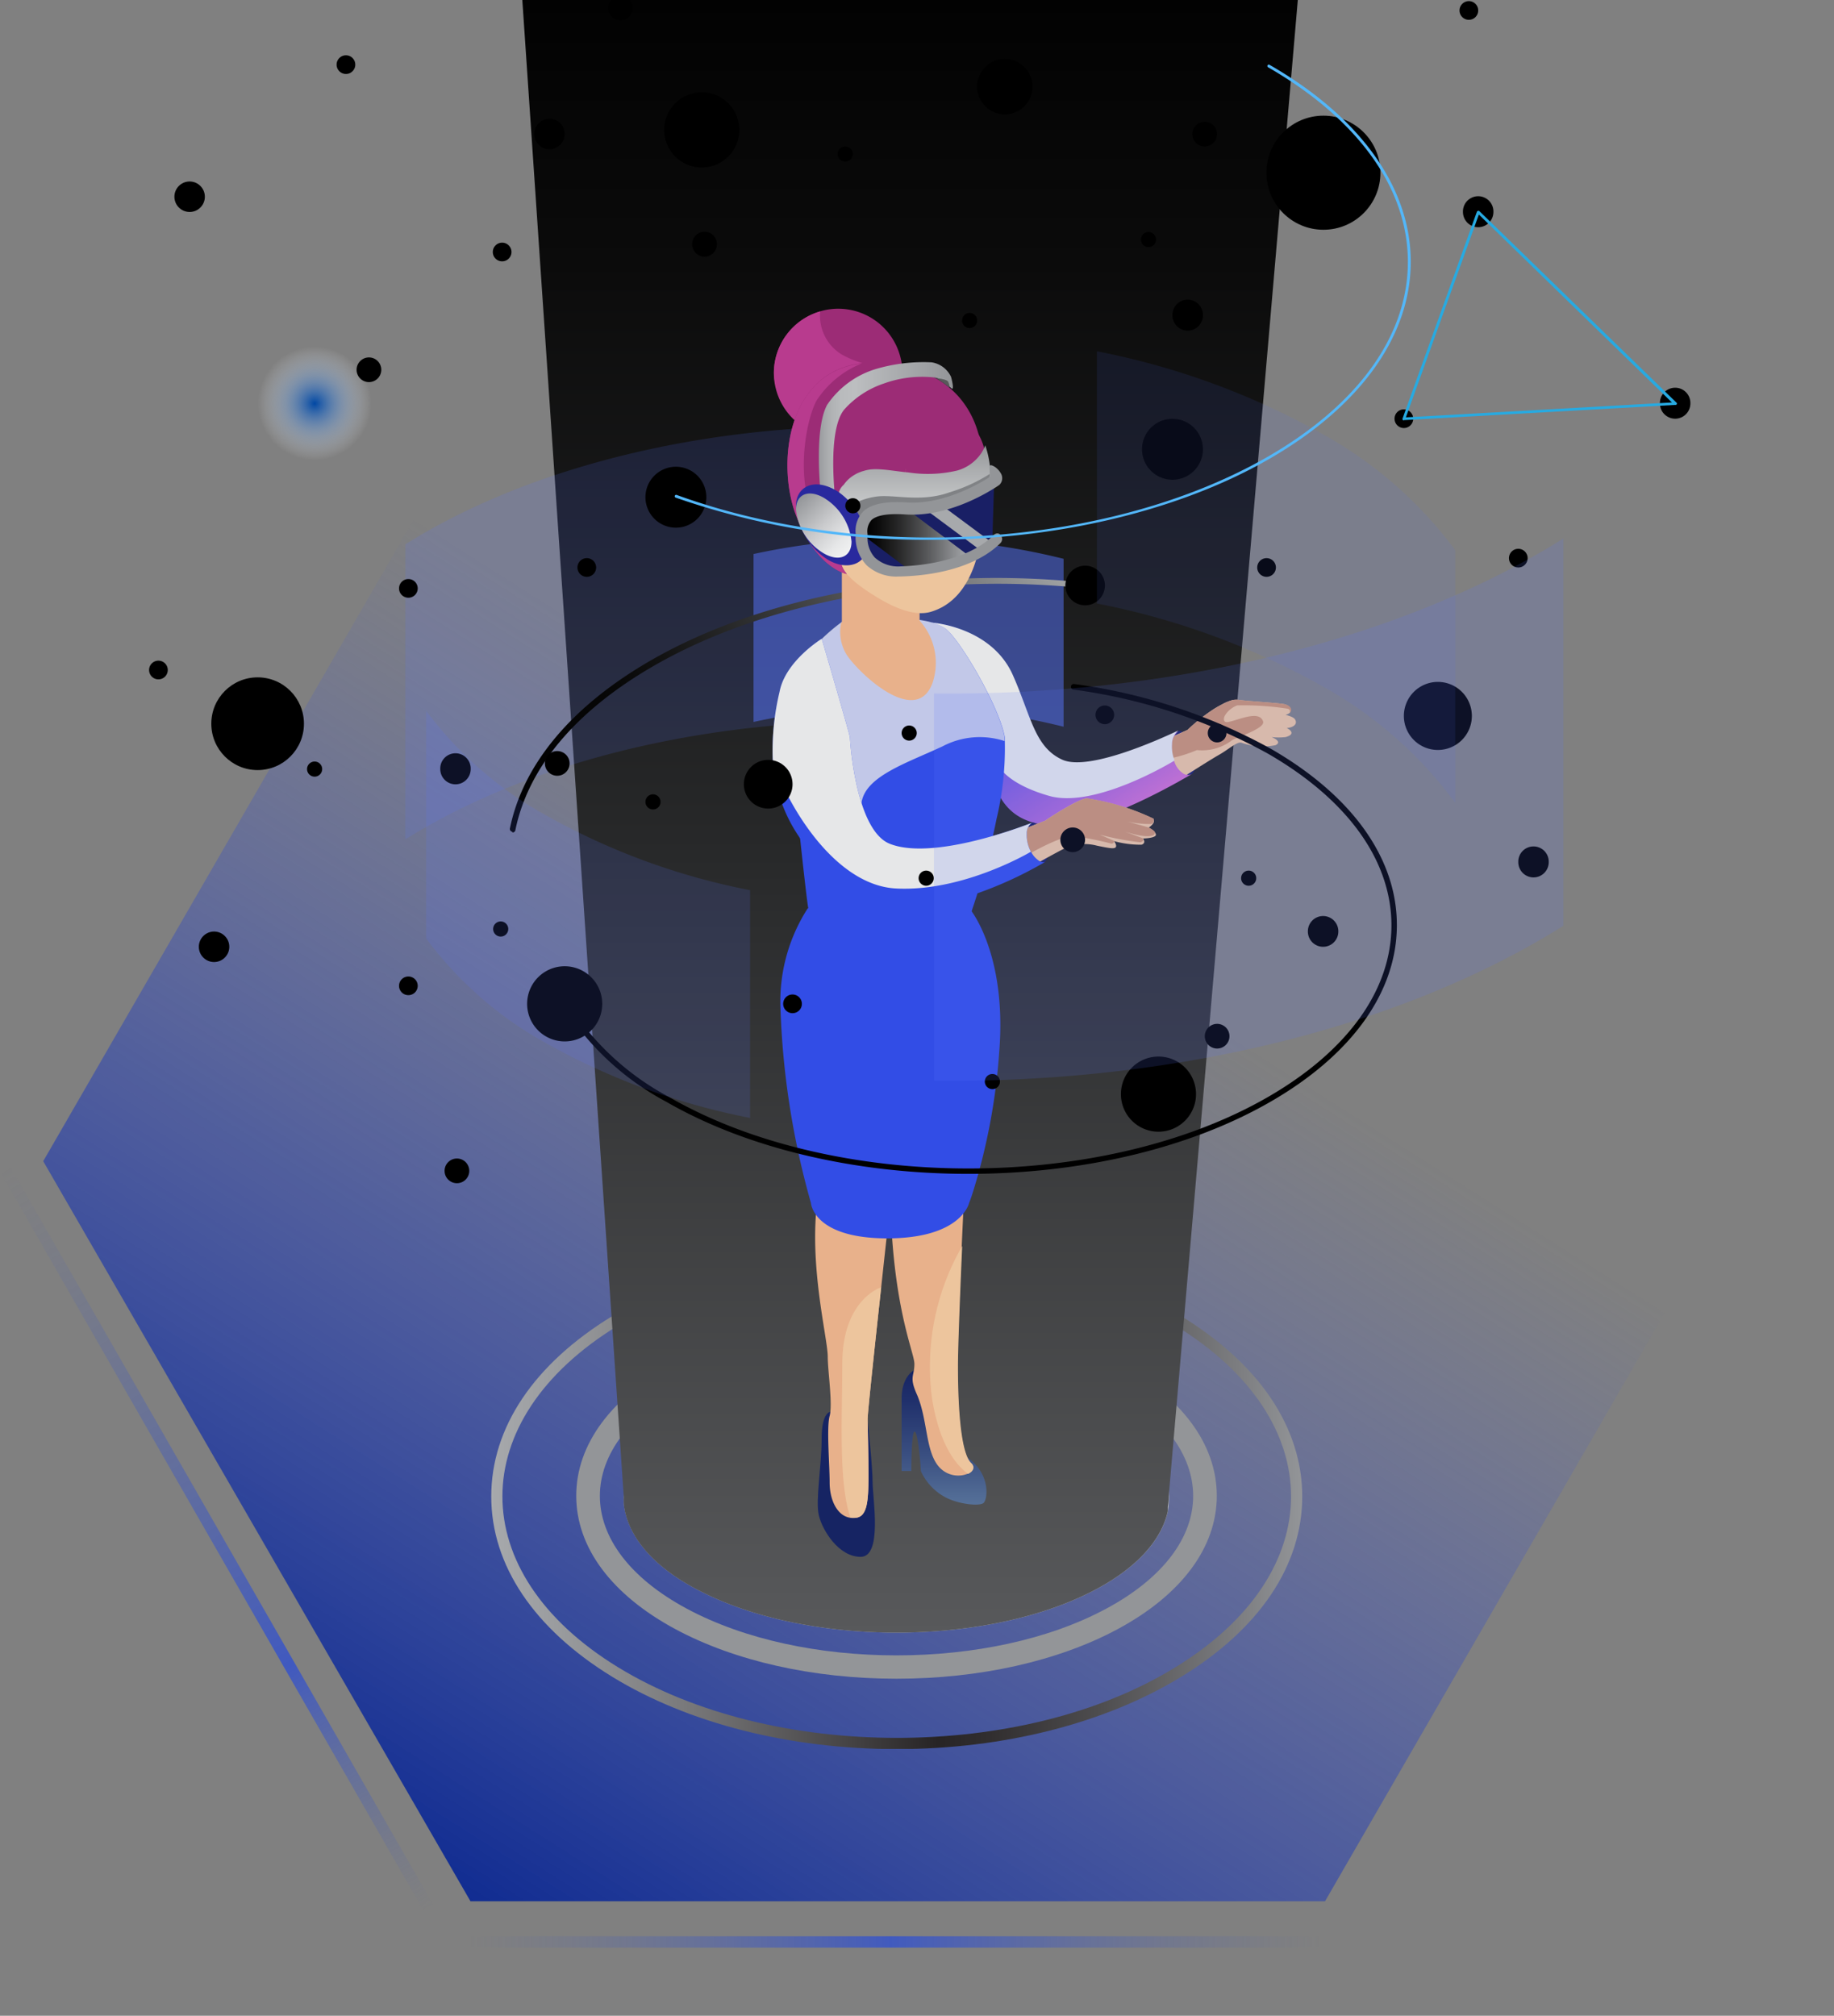 <svg width="323" height="355" fill="none" xmlns="http://www.w3.org/2000/svg"><rect width="100%" height="100%" fill="#808080" stroke="none"/><path d="M308.611 204.5l-75.25-130.337h-150.5L7.611 204.5l75.25 130.337h150.5l75.25-130.337z" fill="url(#paint0_linear)"/><path stroke="url(#paint1_linear)" stroke-width="2" d="M82.611 342h150"/><path stroke="url(#paint2_linear)" stroke-width="2" d="M.868 205.849l74.588 130.14"/><g clip-path="url(#clip0)"><path style="mix-blend-mode:color-dodge" d="M157.931 221.008c-17.785 0-35.55 4.152-49.109 12.456-27.117 16.607-27.117 43.535 0 60.142 13.559 8.303 31.305 12.455 49.109 12.455 17.804 0 35.55-4.093 49.109-12.455 27.117-16.607 27.117-43.535 0-60.142-13.559-8.304-31.305-12.456-49.109-12.456zm0-1.958c18.9 0 36.704 4.524 50.126 12.749 13.696 8.401 21.287 19.584 21.287 31.745 0 12.162-7.552 23.344-21.287 31.746-13.422 8.225-31.304 12.749-50.126 12.749s-36.704-4.524-50.126-12.749c-13.696-8.402-21.287-19.584-21.287-31.746 0-12.161 7.552-23.344 21.287-31.745 13.422-8.225 31.304-12.749 50.126-12.749z" fill="url(#paint3_linear)"/><path d="M109.878 263.838v.999c.587 5.719 5.264 11.378 14.029 15.667 18.763 9.361 49.206 9.361 67.969 0 8.061-4.015 12.679-9.126 13.813-14.374.134-.803.2-1.615.196-2.429 0-7.109-5.146-13.709-14.498-18.585a74.13 74.13 0 00-33.535-7.246 74.034 74.034 0 00-33.515 7.246c-9.313 5.014-14.459 11.613-14.459 18.722z" fill="#BCBEC0"/><path style="mix-blend-mode:color-dodge" d="M157.892 235.383c-13.363 0-26.746 2.742-36.939 8.225-20.407 10.967-20.407 28.73 0 39.697 10.213 5.483 23.478 8.225 36.939 8.225 13.461 0 26.746-2.742 36.939-8.225 20.407-10.967 20.407-28.73 0-39.697-10.193-5.483-23.478-8.225-36.939-8.225zm0-4.172c14.635 0 28.448 3.095 38.915 8.715 11.289 6.052 17.491 14.414 17.491 23.501 0 9.087-6.221 17.449-17.491 23.501-10.467 5.62-24.28 8.715-38.915 8.715-14.635 0-28.448-3.095-38.915-8.715-11.289-6.071-17.492-14.414-17.492-23.501 0-9.087 6.222-17.449 17.492-23.501 10.467-5.62 24.28-8.715 38.915-8.715z" fill="url(#paint4_linear)"/><path style="mix-blend-mode:color-dodge" d="M91.272-10.591l18.587 274.273c-.02.385-.02.77 0 1.155.587 5.719 5.263 11.378 14.028 15.667 18.763 9.361 49.207 9.361 67.97 0 8.061-4.014 12.678-9.126 13.813-14.374v-.784a9.22 9.22 0 00.156-1.801l23.655-274.136H91.272z" fill="url(#paint5_linear)"/><path d="M187.318 127.985V98.413a120.296 120.296 0 00-54.607-.842v29.572a120.31 120.31 0 0154.607.842z" fill="#5977FF" opacity=".5"/><path opacity=".15" d="M155.955 127.006V75.03c-29.466-.333-59.087 6.012-81.568 19.016-1.017.587-1.956 1.194-2.993 1.801v51.976a87.102 87.102 0 012.993-1.802c22.48-13.003 52.102-19.348 81.568-19.015z" fill="#5977FF"/><path d="M207.548 128.69c1.546-.137 4.461 5.228 2.426 7.579l-.861.352h-3.247l.489-6.991 1.193-.94z" fill="#191F65"/><path d="M203.831 130.864l2.837 7.089s6.084-3.917 8.08-5.053c1.663-.94 3.131-2.35 3.913-2.095 1.92.684 3.989.832 5.987.431 1.331-.666-.704-1.43-.704-1.43.825.096 1.659.096 2.485 0 2.21-.627.176-1.606.176-1.606.743 0 1.956-.45 1.545-1.371-.215-.548-1.095-.724-1.741-.959.25-.035.487-.136.685-.294.528-.47 0-1.293-.763-1.528-.763-.235-6.046-.509-7.944-.763a3.761 3.761 0 00-1.33 0l-.489.156c-.468.161-.92.364-1.35.607-.635.321-1.249.681-1.839 1.078l-.255.176a31.985 31.985 0 00-3.991 3.251l-4.207 1.841-1.095.47z" fill="#EDC59D"/><path d="M209.133 128.553a31.822 31.822 0 014.285-3.427c.59-.397 1.204-.757 1.839-1.078.43-.243.882-.446 1.35-.607l.489-.156c.44-.079.89-.079 1.33 0 1.957.254 6.887.489 7.944.763 1.056.275 1.291 1.058.763 1.528 0-.137.254-.548-.333-.764a51.1 51.1 0 00-8.902-.587c-1.526.568-2.837 2.213-2.172 2.859.666.646 6.007-2.526 6.731 0 .352 1.175-4.461 2.722-5.439 3.251a8.7 8.7 0 01-6.222 1.762 24.464 24.464 0 01-4.539 1.43c-.685 0-.763-1.136-1.428-2.957l4.304-2.017z" fill="#CC936D"/><path style="mix-blend-mode:color-dodge" d="M90.275 146.609a.494.494 0 00.489-.392c2.23-11.025 10.624-21.013 24.3-28.905 19.878-11.496 48.287-16.588 76.011-13.709a.487.487 0 00.36-.109.498.498 0 00.178-.332.494.494 0 00-.441-.538c-27.9-2.997-56.543 2.154-76.598 13.708-13.91 8.03-22.46 18.253-24.77 29.572a.491.491 0 00.392.568l.079.137z" fill="url(#paint6_linear)"/><path d="M164.133 109.654l1.018 2.644c2.406 6.228 8.315 21.542 9.469 24.676 1.487 3.916 3.385 8.44 11.994 8.479 8.217 0 23.321-9.165 23.321-9.165a1.546 1.546 0 01-1.447 0 3.915 3.915 0 01-1.663-2.154 6.61 6.61 0 01-.45-2.898 3.067 3.067 0 011.134-2.409c-3.541 1.684-15.926 7.246-20.484 5.15-4.892-2.252-5.459-7.657-8.707-14.942-3.776-8.696-14.185-9.381-14.185-9.381z" fill="url(#paint7_linear)"/><path d="M164.133 109.654l1.017 2.644 10.39 21.993s1.056 3.544 9.234 5.875c8.179 2.33 22.089-6.228 22.089-6.228a6.64 6.64 0 01-.45-2.898 3.076 3.076 0 011.135-2.409c-3.541 1.684-15.926 7.246-20.485 5.15-4.891-2.252-5.458-7.657-8.706-14.942-3.815-8.5-14.224-9.185-14.224-9.185z" fill="#E6E7E8"/><path d="M161.453 241.062s-2.661.862-2.661 5.268v12.73h1.702s0-6.953.587-6.953 1.096 6.189 1.096 6.953a9.792 9.792 0 004.382 4.661c2.289 1.194 6.026 1.606 6.692.94.665-.666 1.291-4.975-2.837-7.971l-8.961-15.628z" fill="url(#paint8_linear)"/><path d="M161.042 240.22c0 2.213-.978 2.213.469 5.425 1.957 4.582 1.429 10.262 4.07 12.906a4.5 4.5 0 004.833.998c.919-.411 1.33-1.214.508-1.958-1.956-1.958-2.289-11.222-2.289-16.979 0-3.29.391-13.2.744-21.17.274-6.052.508-10.967.508-10.967l-13.128-.96c0 21.993 4.285 30.472 4.285 32.705z" fill="#E8B18B"/><path d="M146.309 248.641s-1.604-.098-1.604 4.74c0 4.837-1.096 10.771-.509 13.415.587 2.643 3.483 7.383 7.376 7.383 3.894 0 2.113-10.321 2.113-13.063 0-2.742-.9-11.221-.9-11.221l-6.476-1.254z" fill="url(#paint9_linear)"/><path d="M145.781 238.928c0 2.526.9 8.362.333 10.438-.568 2.076 0 8.46 0 11.75 0 2.938 1.271 5.875 3.678 6.189.318.04.64.04.959 0 2.054-.216 2.152-3.212 2.21-6.894 0-4.406-.156-9.479-.156-10.516 0-1.038 1.213-12.417 2.387-23.168a4647.393 4647.393 0 012.132-19.408l-12.639.157c-3.052 12.416 1.076 27.711 1.096 31.452z" fill="#E8B18B"/><path d="M142.826 211.882s.392 6.208 13.442 6.208 14.4-6.208 14.4-6.208.274-.646.685-1.958a108.04 108.04 0 004.637-24.793c1.35-16.999-5.029-24.852-5.029-24.852l-9.978-.451-18.724.137a30.298 30.298 0 00-4.813 17.41 142.917 142.917 0 005.38 34.507z" fill="url(#paint10_linear)"/><path d="M138.835 123.187c0 3.368.783 11.75 1.585 19.721.9 8.812 1.839 17.038 1.957 17.116a6.26 6.26 0 004.148 4.857 26.64 26.64 0 0020.465 0 7.302 7.302 0 004.265-4.818 127.242 127.242 0 004.246-15.804 53.7 53.7 0 001.467-13.709 6.522 6.522 0 000-.685c-.9-5.151-7.298-16.196-10.037-18.801-3.756-3.584-18.372-1.684-18.372-1.684a34.227 34.227 0 00-5.008 4.485c-2.446 2.506-4.716 5.973-4.716 9.322z" fill="url(#paint11_linear)"/><path d="M143.453 113.825c2.524 10.458 7.709 31.08 8.276 27.555.665-4.739 8.159-7.05 14.361-9.988a14.06 14.06 0 0110.839-.881 6.54 6.54 0 000-.686c-.9-5.15-7.298-16.195-10.037-18.8-3.757-3.584-18.372-1.684-18.372-1.684a34.22 34.22 0 00-5.067 4.484z" fill="#E6E7E8" opacity=".8"/><path d="M161.961 109.302a11.114 11.114 0 012.27 10.986c-3.013 8.108-13.696-2.428-15.28-5.248a7.684 7.684 0 01-.803-5.386l13.813-.352z" fill="#E8B18B"/><path d="M136.292 65.688a11.343 11.343 0 003.476 7.712 11.321 11.321 0 0015.684 0 11.344 11.344 0 003.477-7.712 11.12 11.12 0 00-.509-3.349 11.305 11.305 0 00-10.8-7.97 10.984 10.984 0 00-3.189.47 11.307 11.307 0 00-5.874 4.069 11.324 11.324 0 00-2.265 6.78z" fill="#9C2C76"/><path d="M136.292 65.688a11.344 11.344 0 003.325 8.005 11.322 11.322 0 008.003 3.315c6.241 0 11.465-11.437 11.133-12.495-3.657.43-7.356-.31-10.565-2.115a8.003 8.003 0 01-2.943-3.248 8 8 0 01-.794-4.311 11.307 11.307 0 00-5.886 4.064 11.327 11.327 0 00-2.273 6.785z" fill="#B83B8E"/><path d="M161.961 109.674V95.671h-13.695v14.003a3.51 3.51 0 001.956 2.918 10.503 10.503 0 009.783 0 3.521 3.521 0 001.956-2.918z" fill="#E8B18B"/><path d="M140.087 90.462c3.522 9.596 9 10.614 9 10.614l.998-7.716.509-3.916c0-.373 0-.745.137-1.097l.293-2.194.568-4.308 7.571-4.818 3.914-1.762 9.782 4.367s-.215-14.14-17.08-15.667a20.079 20.079 0 00-4.05 0c-13.148 1.586-14.87 17.665-11.642 26.497z" fill="#9C2C76"/><path d="M143.844 90.677c.821 7.383 4.03 7.423 4.108 7.423a4.803 4.803 0 001.233 3.016 12.934 12.934 0 001.957 1.821c.833.649 1.702 1.25 2.602 1.802 2.582 1.645 6.906 4.053 10.311 2.976a10.707 10.707 0 001.858-.783c5.439-2.977 7.063-10.419 7.318-16.999a2.961 2.961 0 000-.352 62.75 62.75 0 00-.744-11.398c-8.061-6.032-14.067-3.917-18.156.117-.45.431-.881.901-1.272 1.352a28.447 28.447 0 00-3.248 4.778 30.371 30.371 0 00-2.054 4.504l-.118-.195a4.736 4.736 0 00-1.506-1.548c-1.233-.646-2.681.02-2.289 3.486z" fill="#EDC59D"/><path d="M151.768 85.35c0 1 0 2.057.137 3.193a15.859 15.859 0 003.913 1.312c.978.221 1.973.359 2.974.411 0 0 0-.215.137-.607.137-.98.293-3.055.411-4.837 0-.666 0-1.312.117-1.841V81.61v.862c.011.189.011.379 0 .568 0 .528.117 1.175.156 1.958.157 1.684.353 3.603.529 4.641.015.259.082.512.195.745a31.287 31.287 0 005.107-.823 13.967 13.967 0 007.533-3.78c.335-.33.63-.698.88-1.096v-.392a15.689 15.689 0 00-.685-5.875 9.57 9.57 0 00-1.35-2.722 7.673 7.673 0 00-.802-.98c-4.696-4.837-12.561-4.64-12.561-4.64a4.75 4.75 0 00-.646.215 7.576 7.576 0 00-2.641 1.958 11.49 11.49 0 00-2.113 3.427 17.3 17.3 0 00-.665 2.86 22.578 22.578 0 00-.411 2.584 4.094 4.094 0 000 .47v1.234a20.74 20.74 0 00-.215 2.526z" fill="#9C2C76"/><path d="M147.62 88.836s.313 5.092 1.957 5.092c.919 0 .821-3.075 1.213-5.6a9.252 9.252 0 01.45-1.685 10.28 10.28 0 01.724-1.586l3.482-6.816-1.076.118-4.558.45-.9 4.172-1.253 5.875-.039-.02z" fill="#9C2C76"/><path d="M148.775 93.458a.968.968 0 00.763.47.35.35 0 00.274-.137l-1.037-.333z" fill="#B83B8E"/><path d="M140.088 90.462c3.521 9.596 9 10.614 9 10.614a4.68 4.68 0 01-1.135-2.898s-2.896 0-3.913-6.051c-4.109-6.502-2.309-17.626-.255-21.543a17.03 17.03 0 017.944-6.56c-13.148 1.508-14.87 17.606-11.641 26.438z" fill="#B83B8E"/><path d="M164.133 246.193c1.174 7.501 3.796 11.496 6.359 13.376.919-.411 1.33-1.214.509-1.958-1.957-1.959-2.29-11.222-2.29-16.98 0-3.29.392-13.199.744-21.17a42.495 42.495 0 00-5.322 26.732zm-14.341 21.092c.318.041.64.041.959 0 2.054-.215 2.152-3.212 2.21-6.893 0-4.407-.156-9.479-.156-10.517 0-1.038 1.213-12.416 2.387-23.168 0 0-6.848 2.096-6.848 13.474 0 9.263-.704 21.033 1.448 27.104z" fill="#EDC59D"/><path d="M147.757 86.663l.254.391.313.49 2.113 3.212 1.037 1.586 2.876-2.409h1.585l3.111-.196 1.409-.117 4.05-.412a18.504 18.504 0 008.765-4.112c.43-.333.978-.607 1.174-.803a17.381 17.381 0 00-.92-5.875c-.14.407-.331.795-.567 1.155a.843.843 0 01-.098.176 7.572 7.572 0 01-4.344 3.134 22.714 22.714 0 01-8.687.294h-.195c-1.781-.196-3.346-.45-4.481-.51a10.58 10.58 0 00-1.78 0c-.479.06-.95.164-1.409.314a1.48 1.48 0 00-.352.117 5.215 5.215 0 00-1.056.49 5.864 5.864 0 00-1.957 1.782c-.397.343-.688.79-.841 1.293z" fill="url(#paint12_linear)"/><path d="M149.107 89.992c0-.94 3.385-2.624 6.515-2.624 3.131 0 7.22.92 11.622-.666a28.875 28.875 0 007.063-3.231v.49s-4.206 7.03-9.606 7.676c-5.4.646-10.155.823-10.155.823l-2.758 2.448-2.681-4.916z" fill="#808285"/><path d="M144.568 87.25l2.524.529s-1.448-12.005 1.604-15.667a16.275 16.275 0 016.946-4.563 19.878 19.878 0 018.863-1.077c.242.036.478.102.704.196 0 0 1.467.96 2.133 1.527l.156.137c.568.568.274-.96 0-1.958a4.519 4.519 0 00-3.443-2.566 29.753 29.753 0 00-9.783 1.175 15.91 15.91 0 00-8.609 6.326c-2.406 4.465-1.095 15.941-1.095 15.941z" fill="url(#paint13_linear)"/><path d="M164.407 66.55c.242.036.478.102.704.196 0 0 1.468.96 2.133 1.527a2.65 2.65 0 00-.254-1.038c-.235-.528-2.583-.685-2.583-.685z" fill="#58595B"/><path d="M140.185 89.071a12.112 12.112 0 005.674 9.538c3.346 1.958 6.828.783 6.828-2.546a11.758 11.758 0 00-5.165-9.518c-4.148-2.585-7.337-.803-7.337 2.526z" fill="#29299E"/><path d="M140.185 89.737a10.15 10.15 0 004.891 7.716c2.7 1.567 4.892.627 4.892-2.076a10.177 10.177 0 00-4.892-7.716c-2.7-1.547-4.891-.626-4.891 2.076z" fill="url(#paint14_linear)"/><path d="M152.394 94.261v.294c0 2.193.92 5.66 6.476 5.483h.763a30.86 30.86 0 0010.722-2.33 15.79 15.79 0 001.956-.999 12.594 12.594 0 001.957-1.41l.509-.47.313-10.046a30.622 30.622 0 01-9.196 4.308c-.989.262-1.996.452-3.013.568a19.17 19.17 0 01-2.993 0c-7.924-.47-7.377 2.761-7.494 4.602z" fill="#191F65"/><path style="mix-blend-mode:color-dodge" d="M152.394 94.261v.294l7.239 5.444a30.87 30.87 0 0010.722-2.33l-10.585-7.971c-7.806-.51-7.258 2.722-7.376 4.563z" fill="url(#paint15_linear)"/><path style="mix-blend-mode:color-dodge" d="M162.862 89.62l9.489 7.05a12.585 12.585 0 001.956-1.41l-8.374-6.208a21.078 21.078 0 01-3.071.568z" fill="url(#paint16_linear)"/><path d="M152.042 90.07c1.369-1.312 3.913-1.821 7.572-1.586 6.339.43 12.541-3.094 14.732-4.504l-.098-1.959c.313-.196.587 0 .9.157.472.305.862.722 1.135 1.214.124.209.198.443.215.685a1.6 1.6 0 01-.489 1.313l-.332.234c-2.211 1.45-8.981 5.445-16.22 4.975-3.913-.255-5.38.411-6.006 1.018a3.014 3.014 0 00-.666 2.409v.353a5.203 5.203 0 001.272 3.799 6.066 6.066 0 004.559 1.567c7.102-.236 13.128-2.272 16.258-5.406.411-.41.9-.567 1.311-.156.097.096.173.21.225.337a1.025 1.025 0 010 .795c-.052.126-.128.24-.225.337-3.502 3.505-9.782 5.659-17.608 5.875h-.313a7.706 7.706 0 01-5.616-1.959 7.131 7.131 0 01-1.956-5.307v-.352a4.872 4.872 0 011.35-3.839z" fill="url(#paint17_linear)"/><path d="M181.742 144.905c1.839-.333 3.913 5.268 2.23 6.972l-1.448.45-4.343-2.878 2.563-3.917.998-.627z" fill="#191F65"/><path d="M179.785 150.545l3.326 1.234s3.502-1.958 4.442-2.389a8.443 8.443 0 015.654-.451c1.956.392 2.954.607 3.267.294.313-.313-.254-1.097-.254-1.097 1.574.433 3.2.643 4.833.627.9-.313.234-1.097.234-1.097s1.644 0 2.192-.45c.234-.235 0-.548-.274-.823l-.255-.215a4.097 4.097 0 00-.489-.313l-.176-.098s1.291-.803.861-1.449v-.118a41.08 41.08 0 00-11.739-3.584c-1.37 0-6.652 3.408-7.317 3.917l-3.229 1.253-1.076 4.583v.176z" fill="#EDC59D"/><path d="M179.785 150.369l1.957-.255s5.048-2.859 7.18-2.859c2.29.283 4.559.721 6.789 1.312a.444.444 0 00.365-.115.46.46 0 00.144-.355l-2.543-1.116c2.342.63 4.73 1.082 7.141 1.351.743-.156.509-.685.509-.685l-3.19-1.175c1.194.372 4.363 1.273 5.146.489a.386.386 0 00.098-.454.39.39 0 00-.098-.133l-.254-.215a4.187 4.187 0 00-.489-.314l-.177-.098-3.776-1.057c1.286.279 2.598.424 3.913.431.666 0 .763-.549.685-.823v-.117a41.017 41.017 0 00-11.739-3.584c-1.369 0-6.652 3.407-7.317 3.916l-3.229 1.254-1.115 4.602z" fill="#CC936D"/><path d="M136.096 133.84a27.075 27.075 0 004.559 13.415c6.495 10.047 13.852 15.667 27.9 11.222a68.633 68.633 0 0015.437-6.639 1.57 1.57 0 01-1.155-.353 4.268 4.268 0 01-1.271-1.508 6.135 6.135 0 01-.744-3.231 2.19 2.19 0 01.92-1.841c-1.272.49-17.335 6.737-25.024 3.701-6.026-2.369-7.024-18.154-7.024-18.683 0-.528-4.97-17.429-4.97-17.429s-6.417 3.916-7.434 9.361a44.633 44.633 0 00-1.194 11.985z" fill="url(#paint18_linear)"/><path d="M136.096 133.84c2.191 7.168 10.644 22.169 21.835 22.639 11.876.568 23.635-6.482 23.635-6.482a6.135 6.135 0 01-.744-3.231 2.2 2.2 0 01.92-1.861c-1.272.49-17.335 6.737-25.024 3.701-6.026-2.369-7.024-18.154-7.024-18.683 0-.528-4.97-17.429-4.97-17.429s-6.417 3.916-7.434 9.361a44.674 44.674 0 00-1.194 11.985z" fill="#E6E7E8"/><path d="M55.41 81.1c-5.544 0-10.038-4.497-10.038-10.046 0-5.548 4.494-10.046 10.037-10.046 5.544 0 10.037 4.498 10.037 10.046 0 5.549-4.493 10.047-10.037 10.047z" fill="url(#paint19_radial)" style="mix-blend-mode:color-dodge"/><path style="mix-blend-mode:color-dodge" d="M233.081 40.464c-5.543 0-10.037-4.498-10.037-10.046 0-5.549 4.494-10.047 10.037-10.047 5.543 0 10.037 4.498 10.037 10.047 0 5.548-4.494 10.046-10.037 10.046z" fill="url(#paint20_radial)"/><path style="mix-blend-mode:color-dodge" d="M99.45 183.407a6.616 6.616 0 01-6.613-6.619 6.617 6.617 0 016.613-6.62 6.616 6.616 0 016.613 6.62 6.615 6.615 0 01-6.613 6.619z" fill="url(#paint21_radial)"/><path style="mix-blend-mode:color-dodge" d="M123.594 29.497a6.616 6.616 0 01-6.613-6.62 6.616 6.616 0 016.613-6.619 6.616 6.616 0 016.613 6.62 6.616 6.616 0 01-6.613 6.619z" fill="url(#paint22_radial)"/><path style="mix-blend-mode:color-dodge" d="M204.027 199.309a6.615 6.615 0 01-6.613-6.619 6.615 6.615 0 016.613-6.619 6.616 6.616 0 016.613 6.619 6.616 6.616 0 01-6.613 6.619z" fill="url(#paint23_radial)"/><path style="mix-blend-mode:color-dodge" d="M253.233 132.078a5.99 5.99 0 01-5.987-5.993 5.99 5.99 0 015.987-5.993 5.99 5.99 0 015.987 5.993 5.99 5.99 0 01-5.987 5.993z" fill="url(#paint24_radial)"/><path style="mix-blend-mode:color-dodge" d="M209.172 58.227a2.682 2.682 0 01-2.68-2.683 2.682 2.682 0 115.361 0c0 1.482-1.2 2.683-2.681 2.683z" fill="url(#paint25_radial)"/><path style="mix-blend-mode:color-dodge" d="M80.218 138.129a2.682 2.682 0 01-2.68-2.683 2.682 2.682 0 115.36 0c0 1.482-1.2 2.683-2.68 2.683z" fill="url(#paint26_radial)"/><path style="mix-blend-mode:color-dodge" d="M96.77 26.285a2.682 2.682 0 01-2.68-2.683c0-1.481 1.2-2.683 2.68-2.683 1.48 0 2.68 1.202 2.68 2.683 0 1.482-1.2 2.683-2.68 2.683z" fill="url(#paint27_radial)"/><path style="mix-blend-mode:color-dodge" d="M233.022 166.741a2.681 2.681 0 01-2.68-2.683 2.681 2.681 0 115.361 0c0 1.482-1.2 2.683-2.681 2.683z" fill="url(#paint28_radial)"/><path style="mix-blend-mode:color-dodge" d="M260.335 40.014a2.682 2.682 0 01-2.68-2.683 2.682 2.682 0 115.361 0c0 1.481-1.2 2.683-2.681 2.683z" fill="url(#paint29_radial)"/><path style="mix-blend-mode:color-dodge" d="M135.294 142.398a4.287 4.287 0 01-4.285-4.289 4.287 4.287 0 014.285-4.288 4.286 4.286 0 014.285 4.288 4.287 4.287 0 01-4.285 4.289z" fill="url(#paint30_radial)"/><path style="mix-blend-mode:color-dodge" d="M37.703 169.424a2.682 2.682 0 010-5.366c1.48 0 2.68 1.202 2.68 2.683 0 1.482-1.2 2.683-2.68 2.683z" fill="url(#paint31_radial)"/><path style="mix-blend-mode:color-dodge" d="M33.398 37.33a2.682 2.682 0 01-2.68-2.682c0-1.482 1.2-2.683 2.68-2.683 1.48 0 2.68 1.201 2.68 2.683 0 1.482-1.2 2.683-2.68 2.683z" fill="url(#paint32_radial)"/><path style="mix-blend-mode:color-dodge" d="M295.024 73.737a2.682 2.682 0 01-2.68-2.683 2.682 2.682 0 115.361 0c0 1.482-1.2 2.683-2.681 2.683z" fill="url(#paint33_radial)"/><path style="mix-blend-mode:color-dodge" d="M103.344 101.586a1.645 1.645 0 010-3.29 1.644 1.644 0 010 3.29z" fill="url(#paint34_radial)"/><path style="mix-blend-mode:color-dodge" d="M223.064 101.586a1.645 1.645 0 010-3.29 1.644 1.644 0 010 3.29z" fill="url(#paint35_radial)"/><path style="mix-blend-mode:color-dodge" d="M214.357 130.746a1.645 1.645 0 010-3.29 1.644 1.644 0 010 3.29z" fill="url(#paint36_radial)"/><path style="mix-blend-mode:color-dodge" d="M60.926 13.027a1.644 1.644 0 11.002-3.288 1.644 1.644 0 01-.002 3.288z" fill="url(#paint37_radial)"/><path style="mix-blend-mode:color-dodge" d="M258.692 3.49a1.645 1.645 0 11.001-3.29 1.645 1.645 0 01-.001 3.29z" fill="url(#paint38_radial)"/><path style="mix-blend-mode:color-dodge" d="M71.922 105.267a1.644 1.644 0 11.001-3.288 1.644 1.644 0 010 3.288z" fill="url(#paint39_radial)"/><path style="mix-blend-mode:color-dodge" d="M139.579 178.433a1.645 1.645 0 010-3.29 1.644 1.644 0 010 3.29z" fill="url(#paint40_radial)"/><path style="mix-blend-mode:color-dodge" d="M194.576 127.534a1.644 1.644 0 11.002-3.288 1.644 1.644 0 01-.002 3.288z" fill="url(#paint41_radial)"/><path style="mix-blend-mode:color-dodge" d="M71.922 175.26a1.644 1.644 0 11.001-3.288 1.644 1.644 0 010 3.288z" fill="url(#paint42_radial)"/><path style="mix-blend-mode:color-dodge" d="M27.9 119.642a1.645 1.645 0 11.003-3.29 1.645 1.645 0 01-.003 3.29z" fill="url(#paint43_radial)"/><path style="mix-blend-mode:color-dodge" d="M267.399 99.94a1.644 1.644 0 11.001-3.288 1.644 1.644 0 01-.001 3.288z" fill="url(#paint44_radial)"/><path style="mix-blend-mode:color-dodge" d="M88.435 46.026a1.644 1.644 0 11.002-3.289 1.644 1.644 0 01-.002 3.289z" fill="url(#paint45_radial)"/><path style="mix-blend-mode:color-dodge" d="M247.246 75.382a1.644 1.644 0 11.001-3.289 1.644 1.644 0 01-.001 3.29z" fill="url(#paint46_radial)"/><path style="mix-blend-mode:color-dodge" d="M270.079 154.521a2.682 2.682 0 01-2.681-2.683 2.682 2.682 0 115.361 0c0 1.482-1.2 2.683-2.68 2.683z" fill="url(#paint47_radial)"/><path style="mix-blend-mode:color-dodge" d="M45.372 135.622c-4.505 0-8.158-3.656-8.158-8.166s3.653-8.167 8.158-8.167c4.506 0 8.16 3.657 8.16 8.167s-3.654 8.166-8.16 8.166z" fill="url(#paint48_radial)"/><path style="mix-blend-mode:color-dodge" d="M119.035 92.93a5.364 5.364 0 01-5.361-5.367 5.364 5.364 0 015.361-5.365 5.363 5.363 0 015.361 5.366c0 2.963-2.4 5.366-5.361 5.366z" fill="url(#paint49_radial)"/><path style="mix-blend-mode:color-dodge" d="M206.492 84.489a5.363 5.363 0 01-5.361-5.366c0-2.964 2.4-5.366 5.361-5.366a5.363 5.363 0 015.361 5.366c0 2.963-2.4 5.366-5.361 5.366z" fill="url(#paint50_radial)"/><path style="mix-blend-mode:color-dodge" d="M176.968 20.136a4.874 4.874 0 01-4.872-4.876 4.874 4.874 0 014.872-4.877 4.874 4.874 0 014.871 4.877 4.874 4.874 0 01-4.871 4.876z" fill="url(#paint51_radial)"/><path style="mix-blend-mode:color-dodge" d="M124.083 45.203a2.172 2.172 0 01-2.171-2.174 2.172 2.172 0 114.343 0 2.173 2.173 0 01-2.172 2.174z" fill="url(#paint52_radial)"/><path style="mix-blend-mode:color-dodge" d="M188.922 150.075a2.173 2.173 0 11.002-4.346 2.173 2.173 0 01-.002 4.346z" fill="url(#paint53_radial)"/><path style="mix-blend-mode:color-dodge" d="M98.14 136.621a2.173 2.173 0 010-4.348 2.173 2.173 0 010 4.348z" fill="url(#paint54_radial)"/><path style="mix-blend-mode:color-dodge" d="M212.166 25.796c-1.2 0-2.172-.973-2.172-2.174a2.173 2.173 0 112.172 2.174z" fill="url(#paint55_radial)"/><path style="mix-blend-mode:color-dodge" d="M109.272 3.568a2.173 2.173 0 010-4.348 2.173 2.173 0 010 4.348z" fill="url(#paint56_radial)"/><path style="mix-blend-mode:color-dodge" d="M191.113 106.599a3.484 3.484 0 01-3.482-3.486 3.484 3.484 0 013.482-3.486 3.484 3.484 0 013.483 3.486 3.484 3.484 0 01-3.483 3.486z" fill="url(#paint57_radial)"/><path style="mix-blend-mode:color-dodge" d="M214.357 184.661a2.173 2.173 0 11.002-4.346 2.173 2.173 0 01-.002 4.346z" fill="url(#paint58_radial)"/><path style="mix-blend-mode:color-dodge" d="M80.472 208.377a2.173 2.173 0 010-4.348 2.173 2.173 0 010 4.348z" fill="url(#paint59_radial)"/><path style="mix-blend-mode:color-dodge" d="M64.977 67.294c-1.2 0-2.172-.973-2.172-2.174a2.173 2.173 0 112.172 2.174z" fill="url(#paint60_radial)"/><path style="mix-blend-mode:color-dodge" d="M160.122 130.433a1.331 1.331 0 11.002-2.662 1.331 1.331 0 01-.002 2.662z" fill="url(#paint61_radial)"/><path style="mix-blend-mode:color-dodge" d="M148.853 28.46a1.331 1.331 0 110-2.663 1.331 1.331 0 010 2.662z" fill="url(#paint62_radial)"/><path style="mix-blend-mode:color-dodge" d="M202.266 43.52a1.331 1.331 0 110-2.664 1.331 1.331 0 010 2.663z" fill="url(#paint63_radial)"/><path style="mix-blend-mode:color-dodge" d="M88.22 164.94a1.332 1.332 0 11.002-2.663 1.332 1.332 0 01-.002 2.663z" fill="url(#paint64_radial)"/><path style="mix-blend-mode:color-dodge" d="M163.116 155.99a1.332 1.332 0 010-2.664 1.331 1.331 0 010 2.664z" fill="url(#paint65_radial)"/><path style="mix-blend-mode:color-dodge" d="M150.203 90.403a1.331 1.331 0 110-2.663 1.331 1.331 0 010 2.663z" fill="url(#paint66_radial)"/><path style="mix-blend-mode:color-dodge" d="M170.766 57.776a1.331 1.331 0 110-2.662 1.331 1.331 0 010 2.662z" fill="url(#paint67_radial)"/><path style="mix-blend-mode:color-dodge" d="M219.913 155.99a1.332 1.332 0 010-2.664 1.331 1.331 0 010 2.664z" fill="url(#paint68_radial)"/><path style="mix-blend-mode:color-dodge" d="M174.777 191.809a1.332 1.332 0 010-2.664 1.331 1.331 0 010 2.664z" fill="url(#paint69_radial)"/><path style="mix-blend-mode:color-dodge" d="M115.005 142.555a1.331 1.331 0 110-2.663 1.331 1.331 0 010 2.663z" fill="url(#paint70_radial)"/><path style="mix-blend-mode:color-dodge" d="M55.409 136.778a1.33 1.33 0 11.001-2.662 1.33 1.33 0 01-.001 2.662z" fill="url(#paint71_radial)"/><path d="M247.246 73.992l47.798-2.683a.233.233 0 00.275-.139.233.233 0 00-.099-.292l-34.709-33.724a.232.232 0 00-.235 0 .237.237 0 00-.176.157l-13.089 36.407a.256.256 0 00.235.333v-.06zm47.211-3.114l-46.859 2.624 12.855-35.72 34.004 33.096z" fill="#27AAE1"/><path opacity=".1" d="M256.285 141.38V96.885a72.916 72.916 0 00-23.478-20.504 132.57 132.57 0 00-39.62-14.512v44.417a132.538 132.538 0 0139.62 14.511 72.92 72.92 0 0123.478 20.583z" fill="#5977FF"/><path d="M163.957 95.064c2.974 0 5.941-.091 8.902-.274 19.115-1.175 37.174-6.15 50.772-14.022 16.004-9.244 24.828-21.64 24.828-34.664 0-13.023-8.824-25.459-24.828-34.663a.253.253 0 00-.311-.02.252.252 0 00-.096.297.255.255 0 00.153.153c15.847 9.166 24.574 21.328 24.574 34.253s-8.727 25.087-24.574 34.252c-27.94 16.118-70.826 18.918-104.244 6.776a.252.252 0 00-.286.16.256.256 0 00-.002.176c.021.056.06.104.112.134a133.924 133.924 0 0045 7.442z" fill="#53B7F9"/><path style="mix-blend-mode:color-dodge" d="M170.551 206.732c19.291 0 38.582-4.25 53.256-12.73 14.322-8.264 22.207-19.329 22.207-31.08 0-11.75-7.827-22.776-22.207-31.06a98.558 98.558 0 00-34.63-11.398.493.493 0 00-.463.788.496.496 0 00.326.192 97.543 97.543 0 0134.297 11.3c14.009 8.088 21.718 18.82 21.718 30.218 0 11.397-7.709 22.129-21.718 30.218-29.093 16.803-76.441 16.803-105.534 0a47.447 47.447 0 01-17.922-16.706.49.49 0 00-.841.49 48.423 48.423 0 0018.274 17.058c14.673 8.46 33.945 12.71 53.237 12.71z" fill="url(#paint72_linear)"/><path opacity=".15" d="M164.485 122.129v68.211c38.622.431 77.459-7.834 106.944-24.93 1.35-.784 2.641-1.567 3.913-2.37V94.83a122.199 122.199 0 01-3.913 2.369c-29.466 17.038-68.303 25.341-106.944 24.93zm-89.433 3.036v40.107a65.854 65.854 0 0021.268 18.507 119.687 119.687 0 0035.785 13.102v-40.108a119.761 119.761 0 01-35.785-13.102 65.891 65.891 0 01-21.267-18.506z" fill="#5977FF"/></g><defs><radialGradient id="paint19_radial" cx="0" cy="0" r="1" gradientUnits="userSpaceOnUse" gradientTransform="matrix(-10.037 0 0 -10.047 55.41 71.054)"><stop stop-color="#0047A3"/><stop offset="1" stop-color="#fff" stop-opacity="0"/></radialGradient><radialGradient id="paint20_radial" cx="0" cy="0" r="1" gradientUnits="userSpaceOnUse" gradientTransform="matrix(-102.979 0 0 -103.078 -675.464 629.996)"><stop stop-color="#fff"/><stop offset="1"/></radialGradient><radialGradient id="paint21_radial" cx="0" cy="0" r="1" gradientUnits="userSpaceOnUse" gradientTransform="matrix(-44.704 0 0 -44.747 -1402.51 1561.3)"><stop stop-color="#fff"/><stop offset="1"/></radialGradient><radialGradient id="paint22_radial" cx="0" cy="0" r="1" gradientUnits="userSpaceOnUse" gradientTransform="matrix(-44.704 0 0 -44.747 -1215.15 366.952)"><stop stop-color="#fff"/><stop offset="1"/></radialGradient><radialGradient id="paint23_radial" cx="0" cy="0" r="1" gradientUnits="userSpaceOnUse" gradientTransform="matrix(-44.704 0 0 -44.747 -590.994 1684.69)"><stop stop-color="#fff"/><stop offset="1"/></radialGradient><radialGradient id="paint24_radial" cx="0" cy="0" r="1" gradientUnits="userSpaceOnUse" gradientTransform="matrix(-36.64 0 0 -36.675 -165.375 1069.21)"><stop stop-color="#fff"/><stop offset="1"/></radialGradient><radialGradient id="paint25_radial" cx="0" cy="0" r="1" gradientUnits="userSpaceOnUse" gradientTransform="matrix(-7.344 0 0 -7.351 -98.97 284.511)"><stop stop-color="#fff"/><stop offset="1"/></radialGradient><radialGradient id="paint26_radial" cx="0" cy="0" r="1" gradientUnits="userSpaceOnUse" gradientTransform="matrix(-7.344 0 0 -7.351 -581.264 583.346)"><stop stop-color="#fff"/><stop offset="1"/></radialGradient><radialGradient id="paint27_radial" cx="0" cy="0" r="1" gradientUnits="userSpaceOnUse" gradientTransform="matrix(-7.344 0 0 -7.351 -519.353 165.05)"><stop stop-color="#fff"/><stop offset="1"/></radialGradient><radialGradient id="paint28_radial" cx="0" cy="0" r="1" gradientUnits="userSpaceOnUse" gradientTransform="matrix(-7.344 0 0 -7.351 -9.772 690.357)"><stop stop-color="#fff"/><stop offset="1"/></radialGradient><radialGradient id="paint29_radial" cx="0" cy="0" r="1" gradientUnits="userSpaceOnUse" gradientTransform="matrix(-7.344 0 0 -7.351 92.38 216.394)"><stop stop-color="#fff"/><stop offset="1"/></radialGradient><radialGradient id="paint30_radial" cx="0" cy="0" r="1" gradientUnits="userSpaceOnUse" gradientTransform="matrix(-18.767 0 0 -18.785 -680.87 865.761)"><stop stop-color="#fff"/><stop offset="1"/></radialGradient><radialGradient id="paint31_radial" cx="0" cy="0" r="1" gradientUnits="userSpaceOnUse" gradientTransform="matrix(-7.344 0 0 -7.351 -740.267 700.39)"><stop stop-color="#fff"/><stop offset="1"/></radialGradient><radialGradient id="paint32_radial" cx="0" cy="0" r="1" gradientUnits="userSpaceOnUse" gradientTransform="matrix(-7.344 0 0 -7.351 -756.361 206.36)"><stop stop-color="#fff"/><stop offset="1"/></radialGradient><radialGradient id="paint33_radial" cx="0" cy="0" r="1" gradientUnits="userSpaceOnUse" gradientTransform="matrix(-7.344 0 0 -7.351 222.117 342.52)"><stop stop-color="#fff"/><stop offset="1"/></radialGradient><radialGradient id="paint34_radial" cx="0" cy="0" r="1" gradientUnits="userSpaceOnUse" gradientTransform="matrix(-2.761 0 0 -2.764 -263.38 314.915)"><stop stop-color="#fff"/><stop offset="1"/></radialGradient><radialGradient id="paint35_radial" cx="0" cy="0" r="1" gradientUnits="userSpaceOnUse" gradientTransform="matrix(-2.761 0 0 -2.764 57.467 314.915)"><stop stop-color="#fff"/><stop offset="1"/></radialGradient><radialGradient id="paint36_radial" cx="0" cy="0" r="1" gradientUnits="userSpaceOnUse" gradientTransform="matrix(-2.761 0 0 -2.764 34.133 393.066)"><stop stop-color="#fff"/><stop offset="1"/></radialGradient><radialGradient id="paint37_radial" cx="0" cy="0" r="1" gradientUnits="userSpaceOnUse" gradientTransform="matrix(-2.761 0 0 -2.764 -377.061 77.579)"><stop stop-color="#fff"/><stop offset="1"/></radialGradient><radialGradient id="paint38_radial" cx="0" cy="0" r="1" gradientUnits="userSpaceOnUse" gradientTransform="matrix(-2.761 0 0 -2.764 152.951 52.019)"><stop stop-color="#fff"/><stop offset="1"/></radialGradient><radialGradient id="paint39_radial" cx="0" cy="0" r="1" gradientUnits="userSpaceOnUse" gradientTransform="matrix(-2.761 0 0 -2.764 -347.588 324.783)"><stop stop-color="#fff"/><stop offset="1"/></radialGradient><radialGradient id="paint40_radial" cx="0" cy="0" r="1" gradientUnits="userSpaceOnUse" gradientTransform="matrix(-2.761 0 0 -2.764 -166.273 520.866)"><stop stop-color="#fff"/><stop offset="1"/></radialGradient><radialGradient id="paint41_radial" cx="0" cy="0" r="1" gradientUnits="userSpaceOnUse" gradientTransform="matrix(-2.761 0 0 -2.764 -18.879 384.457)"><stop stop-color="#fff"/><stop offset="1"/></radialGradient><radialGradient id="paint42_radial" cx="0" cy="0" r="1" gradientUnits="userSpaceOnUse" gradientTransform="matrix(-2.761 0 0 -2.764 -347.588 512.364)"><stop stop-color="#fff"/><stop offset="1"/></radialGradient><radialGradient id="paint43_radial" cx="0" cy="0" r="1" gradientUnits="userSpaceOnUse" gradientTransform="matrix(-2.761 0 0 -2.764 -465.575 363.307)"><stop stop-color="#fff"/><stop offset="1"/></radialGradient><radialGradient id="paint44_radial" cx="0" cy="0" r="1" gradientUnits="userSpaceOnUse" gradientTransform="matrix(-2.761 0 0 -2.764 176.284 310.504)"><stop stop-color="#fff"/><stop offset="1"/></radialGradient><radialGradient id="paint45_radial" cx="0" cy="0" r="1" gradientUnits="userSpaceOnUse" gradientTransform="matrix(-2.761 0 0 -2.764 -303.339 166.016)"><stop stop-color="#fff"/><stop offset="1"/></radialGradient><radialGradient id="paint46_radial" cx="0" cy="0" r="1" gradientUnits="userSpaceOnUse" gradientTransform="matrix(-2.761 0 0 -2.764 122.276 244.691)"><stop stop-color="#fff"/><stop offset="1"/></radialGradient><radialGradient id="paint47_radial" cx="0" cy="0" r="1" gradientUnits="userSpaceOnUse" gradientTransform="matrix(-7.344 0 0 -7.351 128.82 644.651)"><stop stop-color="#fff"/><stop offset="1"/></radialGradient><radialGradient id="paint48_radial" cx="0" cy="0" r="1" gradientUnits="userSpaceOnUse" gradientTransform="matrix(0 68.109 -68.044 0 -1473.47 3670.48)"><stop stop-color="#fff"/><stop offset="1"/></radialGradient><radialGradient id="paint49_radial" cx="0" cy="0" r="1" gradientUnits="userSpaceOnUse" gradientTransform="matrix(0 29.406 -29.378 0 -457.417 2105.26)"><stop stop-color="#fff"/><stop offset="1"/></radialGradient><radialGradient id="paint50_radial" cx="0" cy="0" r="1" gradientUnits="userSpaceOnUse" gradientTransform="matrix(0 29.406 -29.378 0 13.412 1971.47)"><stop stop-color="#fff"/><stop offset="1"/></radialGradient><radialGradient id="paint51_radial" cx="0" cy="0" r="1" gradientUnits="userSpaceOnUse" gradientTransform="matrix(0 24.285 -24.261 0 -163.924 1484.74)"><stop stop-color="#fff"/><stop offset="1"/></radialGradient><radialGradient id="paint52_radial" cx="0" cy="0" r="1" gradientUnits="userSpaceOnUse" gradientTransform="matrix(0 4.826 -4.821 0 12.798 680.675)"><stop stop-color="#fff"/><stop offset="1"/></radialGradient><radialGradient id="paint53_radial" cx="0" cy="0" r="1" gradientUnits="userSpaceOnUse" gradientTransform="matrix(0 4.826 -4.821 0 261.555 848.635)"><stop stop-color="#fff"/><stop offset="1"/></radialGradient><radialGradient id="paint54_radial" cx="0" cy="0" r="1" gradientUnits="userSpaceOnUse" gradientTransform="matrix(0 4.826 -4.821 0 46.533 909.59)"><stop stop-color="#fff"/><stop offset="1"/></radialGradient><radialGradient id="paint55_radial" cx="0" cy="0" r="1" gradientUnits="userSpaceOnUse" gradientTransform="matrix(0 4.826 -4.821 0 188.996 549.423)"><stop stop-color="#fff"/><stop offset="1"/></radialGradient><radialGradient id="paint56_radial" cx="0" cy="0" r="1" gradientUnits="userSpaceOnUse" gradientTransform="matrix(0 4.826 -4.821 0 -61.635 603.07)"><stop stop-color="#fff"/><stop offset="1"/></radialGradient><radialGradient id="paint57_radial" cx="0" cy="0" r="1" gradientUnits="userSpaceOnUse" gradientTransform="matrix(0 12.41 -12.398 0 111.256 1310.65)"><stop stop-color="#fff"/><stop offset="1"/></radialGradient><radialGradient id="paint58_radial" cx="0" cy="0" r="1" gradientUnits="userSpaceOnUse" gradientTransform="matrix(0 4.826 -4.821 0 352.529 899.911)"><stop stop-color="#fff"/><stop offset="1"/></radialGradient><radialGradient id="paint59_radial" cx="0" cy="0" r="1" gradientUnits="userSpaceOnUse" gradientTransform="matrix(0 4.826 -4.821 0 78.999 1086.57)"><stop stop-color="#fff"/><stop offset="1"/></radialGradient><radialGradient id="paint60_radial" cx="0" cy="0" r="1" gradientUnits="userSpaceOnUse" gradientTransform="matrix(0 4.826 -4.821 0 -96.348 788.876)"><stop stop-color="#fff"/><stop offset="1"/></radialGradient><radialGradient id="paint61_radial" cx="0" cy="0" r="1" gradientUnits="userSpaceOnUse" gradientTransform="matrix(0 1.811 -1.809 0 276.285 451.558)"><stop stop-color="#fff"/><stop offset="1"/></radialGradient><radialGradient id="paint62_radial" cx="0" cy="0" r="1" gradientUnits="userSpaceOnUse" gradientTransform="matrix(0 1.811 -1.809 0 159.108 324.184)"><stop stop-color="#fff"/><stop offset="1"/></radialGradient><radialGradient id="paint63_radial" cx="0" cy="0" r="1" gradientUnits="userSpaceOnUse" gradientTransform="matrix(0 1.811 -1.809 0 246.795 291.174)"><stop stop-color="#fff"/><stop offset="1"/></radialGradient><radialGradient id="paint64_radial" cx="0" cy="0" r="1" gradientUnits="userSpaceOnUse" gradientTransform="matrix(0 1.811 -1.809 0 212.97 570.457)"><stop stop-color="#fff"/><stop offset="1"/></radialGradient><radialGradient id="paint65_radial" cx="0" cy="0" r="1" gradientUnits="userSpaceOnUse" gradientTransform="matrix(0 1.811 -1.809 0 305.887 483.323)"><stop stop-color="#fff"/><stop offset="1"/></radialGradient><radialGradient id="paint66_radial" cx="0" cy="0" r="1" gradientUnits="userSpaceOnUse" gradientTransform="matrix(0 1.811 -1.809 0 222.802 407.047)"><stop stop-color="#fff"/><stop offset="1"/></radialGradient><radialGradient id="paint67_radial" cx="0" cy="0" r="1" gradientUnits="userSpaceOnUse" gradientTransform="matrix(0 1.811 -1.809 0 218.172 342.094)"><stop stop-color="#fff"/><stop offset="1"/></radialGradient><radialGradient id="paint68_radial" cx="0" cy="0" r="1" gradientUnits="userSpaceOnUse" gradientTransform="matrix(0 1.811 -1.809 0 383.159 426.47)"><stop stop-color="#fff"/><stop offset="1"/></radialGradient><radialGradient id="paint69_radial" cx="0" cy="0" r="1" gradientUnits="userSpaceOnUse" gradientTransform="matrix(0 1.811 -1.809 0 357.53 520.368)"><stop stop-color="#fff"/><stop offset="1"/></radialGradient><radialGradient id="paint70_radial" cx="0" cy="0" r="1" gradientUnits="userSpaceOnUse" gradientTransform="matrix(0 1.811 -1.809 0 227.035 513.206)"><stop stop-color="#fff"/><stop offset="1"/></radialGradient><radialGradient id="paint71_radial" cx="0" cy="0" r="1" gradientUnits="userSpaceOnUse" gradientTransform="matrix(0 1.811 -1.809 0 140.239 565.004)"><stop stop-color="#fff"/><stop offset="1"/></radialGradient><linearGradient id="paint0_linear" x1="135.611" y1="372" x2="244.611" y2="200" gradientUnits="userSpaceOnUse"><stop stop-color="#0E2A90"/><stop offset="1" stop-color="#465CE1" stop-opacity="0"/></linearGradient><linearGradient id="paint1_linear" x1="232.611" y1="343" x2="82.611" y2="343" gradientUnits="userSpaceOnUse"><stop stop-color="#4B60B5" stop-opacity="0"/><stop offset=".505" stop-color="#03F" stop-opacity=".49"/><stop offset="1" stop-color="#4B60B5" stop-opacity="0"/></linearGradient><linearGradient id="paint2_linear" x1="74.589" y1="336.487" x2="0" y2="206.346" gradientUnits="userSpaceOnUse"><stop stop-color="#4B60B5" stop-opacity="0"/><stop offset=".328" stop-color="#03F" stop-opacity=".5"/><stop offset="1" stop-color="#4B60B5" stop-opacity="0"/></linearGradient><linearGradient id="paint3_linear" x1="229.344" y1="263.525" x2="86.518" y2="263.525" gradientUnits="userSpaceOnUse"><stop stop-color="#939598"/><stop offset=".08" stop-color="#7C7D80"/><stop offset=".25" stop-color="#4E4D4F"/><stop offset=".38" stop-color="#322F30"/><stop offset=".45" stop-color="#272425"/><stop offset=".55" stop-color="#434142"/><stop offset=".76" stop-color="#79797B"/><stop offset=".92" stop-color="#9A9C9F"/><stop offset="1" stop-color="#A7A9AC"/></linearGradient><linearGradient id="paint4_linear" x1="-6029.9" y1="9855.28" x2="-12535.8" y2="9855.28" gradientUnits="userSpaceOnUse"><stop stop-color="#939598"/><stop offset=".08" stop-color="#7C7D80"/><stop offset=".25" stop-color="#4E4D4F"/><stop offset=".38" stop-color="#322F30"/><stop offset=".45" stop-color="#272425"/><stop offset=".55" stop-color="#434142"/><stop offset=".76" stop-color="#79797B"/><stop offset=".92" stop-color="#9A9C9F"/><stop offset="1" stop-color="#A7A9AC"/></linearGradient><linearGradient id="paint5_linear" x1="160.376" y1="287.672" x2="160.376" y2="-10.591" gradientUnits="userSpaceOnUse"><stop stop-color="#58595B"/><stop offset=".46" stop-color="#28292A"/><stop offset=".81" stop-color="#0B0B0B"/><stop offset="1"/></linearGradient><linearGradient id="paint6_linear" x1="89.922" y1="146.472" x2="184.996" y2="91.637" gradientUnits="userSpaceOnUse"><stop/><stop offset=".26" stop-color="#070707"/><stop offset=".35" stop-color="#121212"/><stop offset=".51" stop-color="#2F3031"/><stop offset=".72" stop-color="#5F6062"/><stop offset=".98" stop-color="#A1A3A5"/><stop offset="1" stop-color="#A7A9AC"/></linearGradient><linearGradient id="paint7_linear" x1="172.018" y1="104.406" x2="201.366" y2="148.894" gradientUnits="userSpaceOnUse"><stop stop-color="#324DE6"/><stop offset=".12" stop-color="#374EE5"/><stop offset=".27" stop-color="#4751E3"/><stop offset=".43" stop-color="#6057DF"/><stop offset=".6" stop-color="#835ED9"/><stop offset=".78" stop-color="#B068D1"/><stop offset=".97" stop-color="#E774C9"/><stop offset="1" stop-color="#F076C7"/></linearGradient><linearGradient id="paint8_linear" x1="166.246" y1="264.994" x2="166.246" y2="241.062" gradientUnits="userSpaceOnUse"><stop stop-color="#567199"/><stop offset=".38" stop-color="#394E80"/><stop offset=".78" stop-color="#1F2F6B"/><stop offset="1" stop-color="#162463"/></linearGradient><linearGradient id="paint9_linear" x1="-694.266" y1="4131.37" x2="-836.128" y2="4075.44" gradientUnits="userSpaceOnUse"><stop stop-color="#567199"/><stop offset=".38" stop-color="#394E80"/><stop offset=".78" stop-color="#1F2F6B"/><stop offset="1" stop-color="#162463"/></linearGradient><linearGradient id="paint10_linear" x1="-3094.89" y1="4355.87" x2="-3138.69" y2="7466.73" gradientUnits="userSpaceOnUse"><stop stop-color="#324DE6"/><stop offset=".12" stop-color="#374EE5"/><stop offset=".27" stop-color="#4751E3"/><stop offset=".43" stop-color="#6057DF"/><stop offset=".6" stop-color="#835ED9"/><stop offset=".78" stop-color="#B068D1"/><stop offset=".97" stop-color="#E774C9"/><stop offset="1" stop-color="#F076C7"/></linearGradient><linearGradient id="paint11_linear" x1="-3030.69" y1="4254.02" x2="-3074.85" y2="7389.37" gradientUnits="userSpaceOnUse"><stop stop-color="#324DE6"/><stop offset=".12" stop-color="#374EE5"/><stop offset=".27" stop-color="#4751E3"/><stop offset=".43" stop-color="#6057DF"/><stop offset=".6" stop-color="#835ED9"/><stop offset=".78" stop-color="#B068D1"/><stop offset=".97" stop-color="#E774C9"/><stop offset="1" stop-color="#F076C7"/></linearGradient><linearGradient id="paint12_linear" x1="161.061" y1="92.401" x2="161.061" y2="78.202" gradientUnits="userSpaceOnUse"><stop stop-color="#D1D3D4"/><stop offset=".26" stop-color="#C6C8C9"/><stop offset=".71" stop-color="#A9ABAD"/><stop offset="1" stop-color="#939598"/></linearGradient><linearGradient id="paint13_linear" x1="167.713" y1="75.774" x2="144.137" y2="75.774" gradientUnits="userSpaceOnUse"><stop stop-color="#939598"/><stop offset=".73" stop-color="#BCBEC0"/><stop offset=".83" stop-color="#B9BBBD"/><stop offset=".91" stop-color="#AFB1B3"/><stop offset=".98" stop-color="#9EA0A3"/><stop offset="1" stop-color="#989A9D"/></linearGradient><linearGradient id="paint14_linear" x1="149.654" y1="97.14" x2="140.509" y2="88.003" gradientUnits="userSpaceOnUse"><stop stop-color="#F1F2F2"/><stop offset=".19" stop-color="#E6E7E8"/><stop offset=".51" stop-color="#C9CACC"/><stop offset=".94" stop-color="#9A9C9F"/><stop offset="1" stop-color="#939598"/></linearGradient><linearGradient id="paint15_linear" x1="170.453" y1="94.829" x2="152.492" y2="94.829" gradientUnits="userSpaceOnUse"><stop stop-color="#A7A9AC"/><stop offset=".09" stop-color="#949699"/><stop offset=".41" stop-color="#555658"/><stop offset=".68" stop-color="#272728"/><stop offset=".88" stop-color="#0B0B0B"/><stop offset="1"/></linearGradient><linearGradient id="paint16_linear" x1="-693.616" y1="563.13" x2="-760.23" y2="563.13" gradientUnits="userSpaceOnUse"><stop stop-color="#A7A9AC"/><stop offset=".09" stop-color="#949699"/><stop offset=".41" stop-color="#555658"/><stop offset=".68" stop-color="#272728"/><stop offset=".88" stop-color="#0B0B0B"/><stop offset="1"/></linearGradient><linearGradient id="paint17_linear" x1="-1847.34" y1="1375.08" x2="-1921.88" y2="1204.92" gradientUnits="userSpaceOnUse"><stop stop-color="#F1F2F2"/><stop offset=".19" stop-color="#E6E7E8"/><stop offset=".51" stop-color="#C9CACC"/><stop offset=".94" stop-color="#9A9C9F"/><stop offset="1" stop-color="#939598"/></linearGradient><linearGradient id="paint18_linear" x1="-4270.59" y1="3607.79" x2="-3455.94" y2="4854.43" gradientUnits="userSpaceOnUse"><stop stop-color="#324DE6"/><stop offset=".12" stop-color="#374EE5"/><stop offset=".27" stop-color="#4751E3"/><stop offset=".43" stop-color="#6057DF"/><stop offset=".6" stop-color="#835ED9"/><stop offset=".78" stop-color="#B068D1"/><stop offset=".97" stop-color="#E774C9"/><stop offset="1" stop-color="#F076C7"/></linearGradient><linearGradient id="paint72_linear" x1="-15179" y1="10591.3" x2="-9097.55" y2="4609.11" gradientUnits="userSpaceOnUse"><stop stop-color="#A7A9AC"/><stop offset=".06" stop-color="#9A9C9E"/><stop offset=".39" stop-color="#58595B"/><stop offset=".67" stop-color="#29292A"/><stop offset=".88" stop-color="#0B0B0B"/><stop offset="1"/></linearGradient><clipPath id="clip0"><path fill="#fff" transform="matrix(-1 0 0 1 322.611 0)" d="M0 0h315v308H0z"/></clipPath></defs></svg>